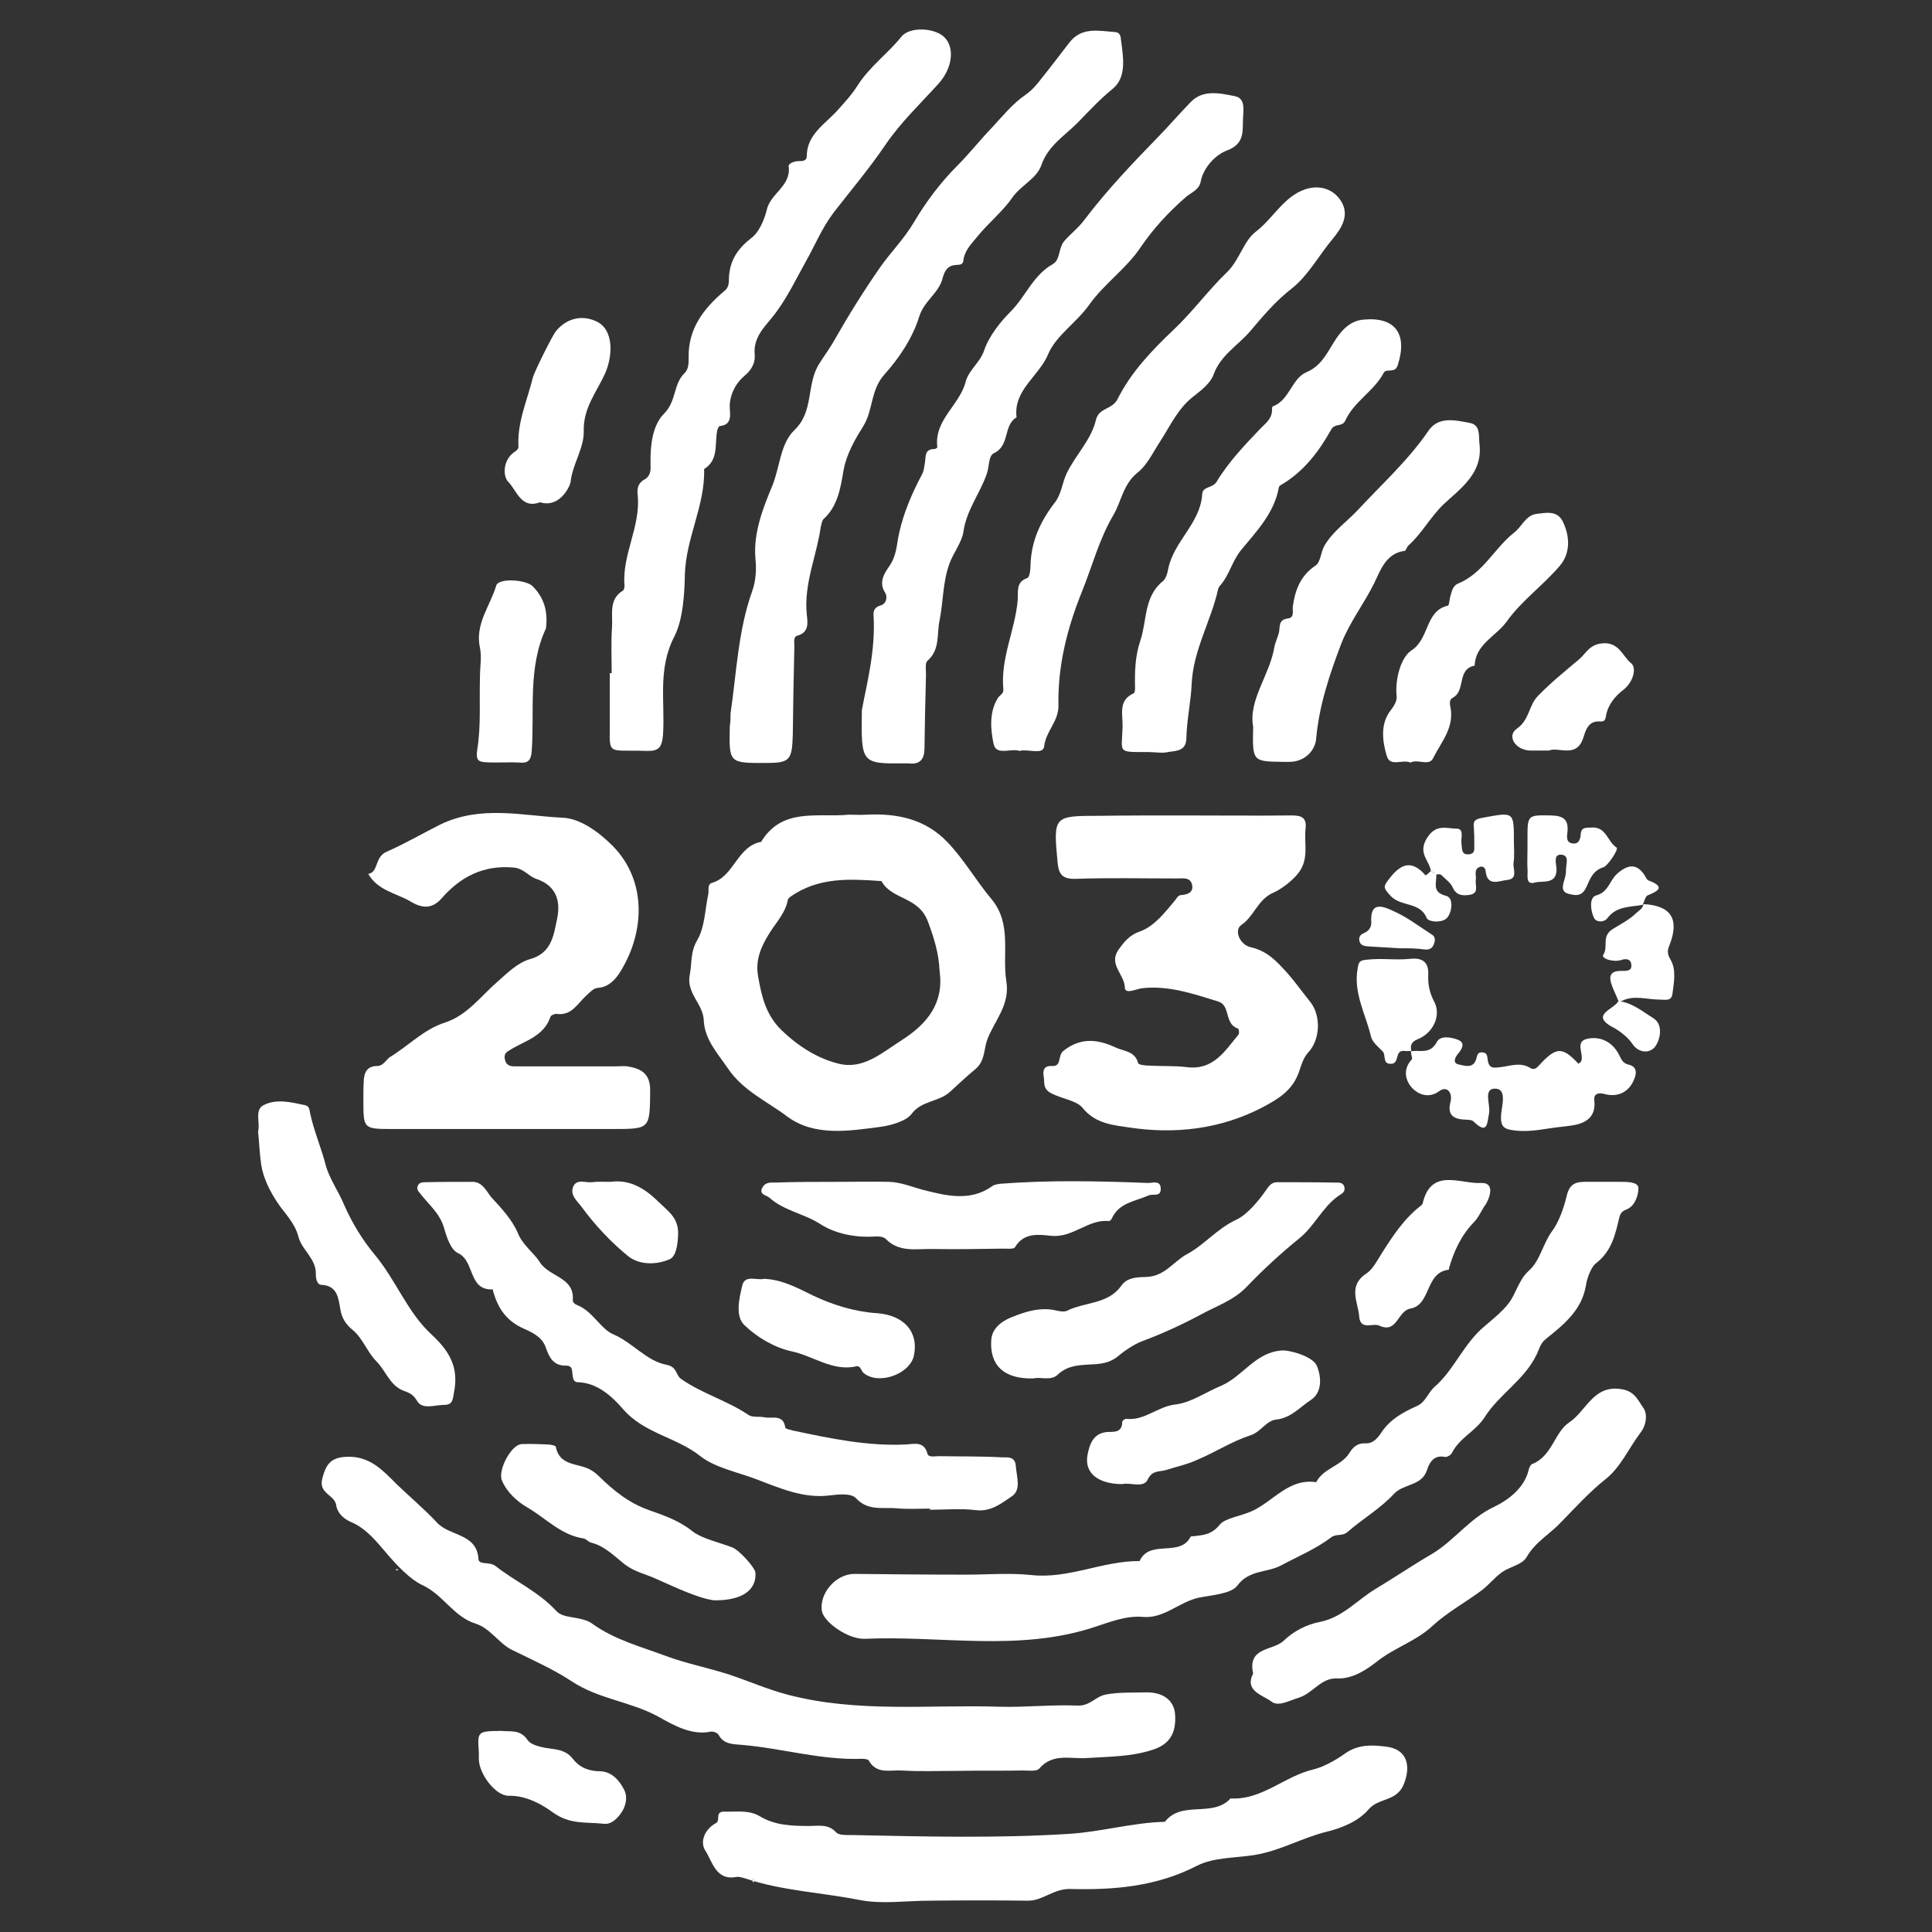 <?xml version="1.0" encoding="utf-8"?>
<!-- Generator: Adobe Illustrator 24.2.3, SVG Export Plug-In . SVG Version: 6.00 Build 0)  -->
<svg version="1.1" id="Capa_1" xmlns="http://www.w3.org/2000/svg" xmlns:xlink="http://www.w3.org/1999/xlink" x="0px" y="0px"
	 viewBox="0 0 512 512" style="enable-background:new 0 0 512 512;" xml:space="preserve">
<rect x="0" y="0" width="512" height="512" fill="#333333" stroke="none"/>
<style type="text/css">
	.st0{fill:#FFFFFF;}
</style>
<g>
	<path class="st0" d="M255.8,417.3c5.8,0,11.7-0.5,17.5,0.1c9.9,1.1,19-3.8,28.7-3.7c2.7-5.9,10.6-0.9,13.5-6.4
		c0.1-0.2,0.6-0.2,0.9-0.2c2.6-0.3,4.7-0.4,6.9-3.1c1.4-1.7,5.6-2.2,8.6-3.6c5.6-2.6,9.7-8.7,16.9-7.6c1.9-3.7,6.6-4.3,8.7-7.6
		c1.1-1.8,2.3-2.8,4.4-2.7c2.2,0.1,3.5-1.8,4.4-3.2c2.4-3.4,5.7-5.1,9.2-6.7c2.3-1,2.9-3.5,4.7-5.1c5.2-4.5,7.7-11.5,13.3-16.1
		c2.1-1.8,4.6-3.8,6.3-6c2-2.6,2.6-6.1,5.3-8.6c3.1-2.7,3.7-7.1,6.2-10.5c1.8-2.4,3.1-6.1,3.9-9.4c0.7-3,2.2-3.7,4.8-3.7
		c3.1,0,6.3,0,9.4,0c1.9,0,4.8,0,4.8,1.7c0,1.7-0.8,4.5-2.9,5.5c-1.1,0.5-1.7,0.7-2.1,2c-1.1,4.6-2,9.2-6.4,12.5
		c-1,0.8-2.2,3.6-2.5,5.7c-1.1,6.7-6,10.5-10.7,14.3c-1.5,1.2-1.8,3-2.4,4.1c-3.2,6.7-9.9,10.5-13.7,16.5c-2.4,3.8-6.7,5.5-8.7,9.5
		c-0.3,0.6-1.3,1.2-1.9,1.1c-2.9-0.6-4.1,1.5-4.7,3.4c-1.4,4.4-6.2,3.6-8.8,6.4c-3.6,3.9-8.3,6.6-12.3,10.1c-1.4,1.2-3,0.4-4.3,1.4
		c-4.1,3.1-8.9,5.1-13.4,7.5c-3.6,1.9-8.4,1.1-11.5,5.3c-1.6,2.2-6.8,2.5-10.2,3.2c-5.2,1.1-9.2,5.6-14.8,5.1
		c-4.5-0.4-8.9,1.4-12.9,2.7c-20.1,6.6-40.6,2.2-60.8,3.1c-4.4,0.2-10.9-4.4-11.4-7.4c-0.7-4.6,3.6-9.7,8.5-9.8
		C236,417.2,245.9,417.3,255.8,417.3C255.8,417.3,255.8,417.3,255.8,417.3z"/>
	<path class="st0" d="M253.6,469.3c-4.9,0-9.8,0.2-14.6-0.1c-3.1-0.2-6.7,1.1-8.8-2.7c-0.2-0.3-1.2-0.4-1.8-0.4
		c-10.8,0.4-21.2-2.8-31.9-3.7c-2.3-0.2-4.7-0.1-6.1-2.7c-0.3-0.5-1.4-0.9-2-0.8c-5.3,1.1-10.2-1.9-14-4c-7.3-4-15.8-4.6-23-9.4
		c-4.7-3.1-10.5-5.7-15.8-8.3c-3.4-1.7-5.7-5.7-9.5-6.9c-5.9-1.8-8.6-7.7-14.3-10.3c-3-1.4-6.5-5-9.3-8.3c-2.5-2.9-5.4-6.7-9.6-8.4
		c-1.8-0.8-3.5-2.3-3.8-4.4c-0.4-2.8-4.7-3-3.7-7c0.9-3.6,2.1-5.5,5.9-5.8c5.3-0.4,8.6,2,12.4,5.8c3.8,3.9,8.5,7.7,12.1,11.6
		c3.4,3.7,10.6,2.8,11,9.7c0.1,1.6,3,0.6,4.5,1.8c5.2,4.1,11.4,6.8,16.1,11.9c2.1,2.3,6.6,1.2,9.7,3.5c5.9,4.2,12.8,6,19.5,8.5
		c5.4,2,11.2,3.1,16.7,4.9c5.1,1.7,10.1,3.9,15.4,5.3c18.7,4.9,37.4,2.6,56.1,3.2c6.9,0.2,13.9-0.6,20.9-0.3
		c3.1,0.1,4.7-2.4,7.2-2.9c3.5-0.7,7.2-0.5,10.8-0.6c4.5-0.1,7.4,2.1,7.7,5.7c0.4,5.3-1.6,8.1-5.9,9.5c-5.8,1.9-11.6,1.8-17.5,2.2
		c-4.3,0.3-9-1.4-12.6,2.8c-0.7,0.8-2.7,0.5-4.1,0.5C265.3,469.3,259.5,469.2,253.6,469.3C253.6,469.3,253.6,469.3,253.6,469.3z"/>
	<path class="st0" d="M224.9,215.9c1.6,0,3.1,0.1,4.7,0c8.1-0.4,15.6,1.1,21.5,7.3c4.4,4.6,7.5,10.1,11.6,15
		c5.6,6.7,2.8,14.6,4,21.9c1,6.3-3.2,10.4-5.1,15.5c-0.9,2.5-0.5,5.6-3.2,7.8c-2.3,1.9-4.5,4-6.7,6c-3,2.7-7.5,2.2-10.2,5.9
		c-1.5,1.9-5.7,3-8,3.3c-8.4,1.1-17.7,2.7-25-2.8c-5.3-4-11.6-6.7-15.7-12.8c-2.8-4.1-6.1-7.6-6.3-12.7c-0.2-4.3-4.7-7.1-3.7-12
		c0.6-3,0.1-6,2-9.2c2-3.4,2-8,2.9-12.1c0.2-1-0.3-2.6,0.9-3c6-1.7,6.7-9.7,13.1-10.9C207.3,213.9,216.6,216.7,224.9,215.9z
		 M249,257.3c-0.2-4.7-1.5-8.8-3.1-13.1c-2.5-6.7-9.6-5.7-12.3-10.7c-8.4-0.6-16.8-1.1-24.2,4.2c-0.2,0.2-0.5,0.4-0.6,0.7
		c-0.6,3.4-2.9,5.8-4.7,8.6c-2.3,3.6-4,7.3-3.2,11.7c0.9,5.2,2,10.2,6.2,14.3c4.5,4.3,9.5,7.5,15.2,8.9c6.5,1.6,11.4-2.9,16.6-6.2
		C245.8,271.3,250.2,265.8,249,257.3z"/>
	<path class="st0" d="M313.1,216.1c9.8,0,19.5,0.1,29.3,0c2.5,0,3.9,0.6,3.6,3.4c-0.5,4,1.1,8.2-2.1,12.1c-1.8,2.2-4.7,4.2-6.3,4.9
		c-4.3,1.8-5.2,6.3-8.6,8.6c-2.1,1.4-0.4,5.3,2.4,5.9c3.5,0.8,5.8,2.6,8.4,5.4c2.8,2.9,5,6.1,7.5,9.2c2.8,3.6,2.6,9.9-0.6,13.3
		c-1.3,1.4-1.9,3.5-2.5,5.3c-1.8,4.9-5.4,7-9.7,9.3c-11.2,5.8-23.2,7.1-35.2,5.3c-3.9-0.6-9-0.9-12.4-5.2c-1.5-1.9-5.4-2.4-8.2-3.8
		c-2.5-1.3-1.8-2.9-2.1-4.5c-0.3-1.5,0-2.9,2.1-2.8c2.8,0.2,1.5-2.7,3.1-4c4.8-3.8,9.4-3,14.1-0.8c2,0.9,4.9,0.9,5.7,4
		c0.1,0.5,1.9,0.7,3,0.7c3.3,0.2,6.6,0,9.9,0.4c7.1,0.9,10.1-4.3,13.7-8.6c0.3-0.3,0.1-1.6-0.1-1.6c-2.6-0.9-2.5-3.4-3.3-5.3
		c-0.5-1.2-1.2-1.7-2.3-2c-6.5-2-12.9-4.2-19.9-3.4c-1.5,0.2-4.5,1.7-4.5-0.2c-0.1-3.5-4.4-6.1-1.7-10c1.6-2.2,2.9-3.9,5.8-4.9
		c3.8-1.4,6.5-5,9.2-8.2c0.5-0.6,0.7-1.3,1.6-1.4c1.7-0.1,3.4-0.7,2.9-2.8c-0.5-2-2.5-1.6-4-1.6c-9,0-17.9-0.2-26.9,0.1
		c-3.3,0.1-4.4-1.1-4.7-4.1c-1.2-12.6-1.2-12.6,11.2-12.6C298.6,216.1,305.9,216.1,313.1,216.1z"/>
	<path class="st0" d="M97.6,231.6c2.8-0.5,1.6-4.5,4.9-5.9c4.8-2.1,9.4-4.8,14.2-7.2c10.8-5.2,21.7-2.3,32.4-1.8
		c4.6,0.2,9.4,3.6,13.3,7.5c9.1,9.3,8.2,22.5,2.7,32.1c-1,1.8-3,5.3-6.7,5.5c-1.2,0.1-2.2,1.3-3.3,2.3c-2.1,2-3.7,5.1-7.5,4.6
		c-0.5-0.1-1.5,0.3-1.7,0.7c-1.8,5.5-7.3,6.5-11.3,9.2c-1,0.6-1,1.6-0.7,2.5c0.5,1.6,1.9,1.5,3.1,1.5c8.7,0,17.3,0,26,0
		c1.3,0,2.6-0.2,3.8,0.1c3.4,0.6,5.5,2.1,5.5,6.2c-0.1,10.3,0.1,10.3-10,10.3c-19.4,0-38.7,0-58.1,0c-7.9,0-7.9,0-7.9-7.6
		c0-1.7,0-3.5,0.1-5.2c0.1-2.2,0.9-3.9,3.6-3.9c1.6,0,2.4-1.8,3.4-2.4c4.9-3,8.9-7.3,14.5-9.1c5.9-1.9,9.5-7,13.9-10.8
		c2.6-2.3,5.4-5.1,8.6-6c5.8-1.6,6.3-6.3,7.2-10.5c1-4.6,0.1-8.9-5.5-10.8c-2.1-0.7-3.3-2.8-6.1-3c-7.9-0.7-14,2.5-18.9,8.1
		c-2.8,3.2-5.5,2.6-8.5,0.8C105,236.7,100.1,236,97.6,231.6z"/>
	<path class="st0" d="M193.6,189.1c1.6-10.9,2-22.1,5.8-32.6c0.9-2.6,1.1-5.6,0.8-8.4c-0.6-6.9,2-13.4,4.4-19.2
		c2.1-5,2.1-11.2,5.9-14.9c5.3-5,3.1-12.1,6.6-17.6c1.3-2.1,2.9-4.2,4.1-6.4c3.7-6.5,7.7-12.9,12-19.1c2.8-4,6.4-7.6,9-12
		c3.2-5.4,7-10.5,11.6-15.1c3.1-3.1,6-6.8,9-9.9c2.8-3,5.5-6.4,9-8.8c1.6-1.1,3-2.7,4.2-4.3c2.5-3.1,4.9-6.3,7.3-9.4
		c3.3-4.4,7.9-3.2,12.3-2.9c0.9,0.1,1.3,0.7,1.4,1.5c0.6,4.8,1.8,10.4-2.2,13.6c-3.3,2.7-6.1,5.7-9,8.7c-3.5,3.6-8,6.2-9.8,11.4
		c-1.3,3.7-5.3,5.3-7.6,8.5C265.8,56,262,59,259,62.7c-1.7,2.1-3.4,3.7-3.7,6.4c-0.1,1-1,1.1-1.8,1.1c-2.2,0.1-3.1,1.3-3.7,3.5
		c-0.9,3.9-4.9,6-6.2,10.2c-1.7,5.6-5.4,11.1-9.1,15.2c-3.9,4.3-3,9.4-5.7,13.8c-2,3.2-4.5,7.3-5.3,12c-0.7,4.2-1.5,9.3-5.2,12.6
		c-0.5,0.5-0.6,1.4-0.8,2.2c-1.1,7.7-4.5,15-3.7,23.1c0.2,2,0.8,4.8-2.6,5.7c-1.1,0.3-0.6,2.3-0.7,3.5c-0.2,7.6-0.3,15.1-0.4,22.7
		c-0.2,6.9-0.8,7.5-7.4,7.5c-9.5,0-9.5,0-9.3-9.7C193.6,191.3,193.6,190.2,193.6,189.1z"/>
	<path class="st0" d="M162.1,178.4c0-4.1-0.2-8.2,0.1-12.3c0.2-3.4-0.9-7.3,2.9-9.6c0.3-0.2,0.4-0.9,0.4-1.3
		c-0.7-8.2,4.3-15.6,3.5-23.9c-0.2-1.6,0-3.2,1.6-4.1c1.7-0.9,1.9-2.3,1.8-4c-0.1-4.9,0.4-10.4,3.6-13.6c3.3-3.3,2.4-7.8,5.4-10.7
		c1.1-1.1,1.1-2.6,1.1-4c-0.2-7.8,4-13.2,9.6-17.9c1.3-1.1,1-2.6,1.1-3.9c0.4-4.4,2.4-7.3,6-10.1c1.9-1.4,3.4-4.8,4-7.4
		c1-4.4,6.5-6.3,5.8-11.5c-0.1-0.8,1.5-1.4,2.7-1.4c0.9,0,2.1,0,2.1-1.3c0-5.7,4.8-8.5,8-12c2-2.2,4-4.4,5.5-6.8
		c3.2-5,8-8.4,11.6-12.9c2.3-2.8,9.1-2.3,11.5,0.3c2.7,2.9,1.9,8.2-1.7,12.2c-4.8,5.3-9.9,10.1-14,16.1c-4.2,6.2-9,11.9-13.6,17.8
		c-3.3,4.3-5.1,8.9-7.6,13.3c-2.8,5-5.3,10.4-9.1,15c-2,2.4-4.8,5.3-4.4,9.5c0.2,1.8-0.5,3.9-2.7,5.7c-2.1,1.7-4.1,5-3.9,8.6
		c0.1,1.7,0.6,4.4-2.6,4.7c-0.3,0-0.6,0.7-0.7,1.1c-0.8,3.6,0.5,7.8-3.5,10.3c0.3,9.6-4.8,18.2-5.1,27.9c-0.1,5.3-0.5,12-2.8,16.5
		c-4.5,8.7-2.4,17.4-3,26.1c-0.3,3.3-1.1,4.3-4.4,4.2c-11.2-0.4-9.6,1.8-9.7-9.7c0-3.6,0-7.2,0-10.9
		C161.8,178.4,162,178.4,162.1,178.4z"/>
	<path class="st0" d="M228.4,188.2c1.2-6.6,3.7-15.7,3.1-25.2c-0.1-1.2,0.4-2.1,1.7-2.5c2-0.5,1.9-2.6,1.4-3.4
		c-2-2.9,0.1-5.6,1.1-7.1c2-2.9,1.9-5.8,2.6-8.8c1.2-5.4,3.4-10.5,6-15.4c0.6-1.1,0.6-2.1,0.8-3.1c0.3-1.6-0.2-3.7,2.5-3.7
		c0.3,0,0.8-0.3,0.8-0.5c-0.9-7.2,5.9-11.1,7.5-17.3c0.8-3.1,3.8-5.1,4.9-8.3c1.3-3.9,4.4-7.7,7-10.3c4-4,6-9.7,11.2-12.6
		c2.1-1.2,1.4-4.4,3.2-6.3c1.7-1.9,3.8-3.5,5.3-5.6c6-7.9,12.8-15,19.7-22.1c2.7-2.8,5.4-5.9,8.2-8.8c3.3-3.6,7.9-2.5,11.9-1.7
		c3,0.6,2.1,4.1,2.1,6.4c-0.1,3.2,0.3,6.3-4.3,8c-2.7,1-6.1,4.2-6.9,8.2c-0.4,2.2-2.6,3-3.8,4c-4.6,4-8.7,8.4-12.1,13.4
		c-3.8,5.7-9.6,9.6-13.6,15.2c-3.3,4.7-8.9,8.3-10.9,13.1c-2.4,5.9-9.3,9.5-8.4,16.8c-3.6,2.1-1.7,7.5-6,9.5
		c-1.5,0.7-1.2,3.6-1.9,5.5c-1.8,5.2-5.4,9.6-6.2,15.4c-0.4,2.7-2.6,5.4-3.7,8.4c-1.8,5-1.6,10-2.6,15c-0.8,3.7,0.2,7.7-3.2,10.7
		c-0.7,0.6-0.4,2.4-0.4,3.7c-0.2,6.5-0.3,12.9-0.4,19.4c0,2.8-1,4.5-4.2,4.1c-0.3,0-0.6,0-0.9,0
		C228.2,202.4,228.2,202.4,228.4,188.2z"/>
	<path class="st0" d="M246.5,503.7c-6.3,0-12.8,1-18.8-0.2c-10.1-2-20.4-2.4-30.2-5.7c-0.7-0.2-1.6-0.5-2.3-0.4
		c-5.5,1.1-6.4-4.1-8.3-7c-1.5-2.4-0.1-5.7,2.9-7.3c1.2-0.7-0.5-3.1,2.3-3c3.1,0.1,6.3-0.5,9.2,1.2c4.1,2.5,8.7,2.6,13.3,2.6
		c2.4,0,4.9-0.6,7,1.7c0.7,0.8,2.7,0.7,4,0.7c19.2,0.4,38.4,0.9,57.6-0.3c8.5-0.5,16.9-3,25.5-3.2c4.5-5.8,12.7-1,17.4-6.2
		c8.3,0.5,14.3-5.9,22-7.7c2.3-0.5,5.7-2.3,8.2-4.1c3.6-2.6,7.3-2.4,11.2-1.9c5.4,0.7,6.5,5.1,4.5,10c-1.9,4.6-6.7,3.5-9.3,6.6
		c-2.7,3.2-7.3,5-11,5.9c-6.6,1.6-12.4,5.1-19.3,6.2c-5,0.8-10.7,0.6-15.1,2.8c-10.8,5.6-22.2,6.5-33.7,6.2
		c-4.4-0.1-7.2,3.1-11.1,3.1C263.8,503.6,255.1,503.6,246.5,503.7C246.5,503.6,246.5,503.6,246.5,503.7z M199.9,498.5
		c-0.1-0.2-0.2-0.4-0.3-0.6c-0.1,0.1-0.3,0.2-0.3,0.3c0,0.2,0.2,0.4,0.3,0.6C199.7,498.7,199.8,498.6,199.9,498.5z"/>
	<path class="st0" d="M246.5,399.8c-3,0-6,0.2-9-0.1c-3.6-0.3-7.5,0.8-10.7-2.7c-1.2-1.3-4.6-1-6.9-0.7c-7,0.9-13.4-2-19.5-4.3
		c-5-1.9-10.8-3-14.8-6.1c-6.4-5.1-15-6-20.6-12.6c-2.7-3.1-6.7-6.9-11.9-7c-1.2,0-1.3-1.3-1.4-2.2c-0.1-1.2-0.1-2.2-1.7-2.2
		c-3.4,0.1-4.5-2.3-5.4-4.9c-1-2.8-3.8-4-5.8-4.9c-4.5-2-6.7-5.2-8-9.5c-0.1-0.3-0.2-0.9-0.2-0.9c-6.6,0.3-4.7-7.5-9.2-9.6
		c-2-0.9-3.1-4.5-3.7-6.6c-1.1-3.9-3.9-6.1-6.1-8.9c-0.6-0.8-1.3-1.3-0.9-2.3c0.3-0.9,1.2-1,1.9-1c4.2-0.1,8.5-0.1,12.7-0.1
		c2.7,0,3.9,3,5,4.2c2.5,2.7,5.4,5.8,6.9,9.3c1.3,3.3,4.2,5.2,5.8,7.7c2.4,4,9.2,4,8.8,10c-0.1,1.2,1.2,1.4,1.9,1.8
		c3.6,1.8,5.7,6.1,8.8,7.4c5.2,2.2,8.8,7.1,14.2,8.1c2.9,0.6,2.3,2.8,3.9,3.8c5.6,3.9,12.2,5.7,17.8,9.5c1,0.7,2.8,0.3,4.2,0.6
		c2,0.4,5-0.9,5.5,2.7c0.1,0.4,1.3,0.6,2,0.8c9.9,2.1,19.8,4.2,30,3.7c2.1-0.1,4.8-1,5.7,2.5c0.3,1,2,0.6,3,0.6
		c5.5,0.1,11,0,16.5,0.3c1.4,0.1,3.7-0.5,3.9,2.3c0.2,2.8,1.5,6.3-1,8c-2.7,1.8-5.5,4.2-9.6,3.7c-4-0.5-8.2-0.1-12.3-0.1
		C246.5,400,246.5,399.9,246.5,399.8z"/>
	<path class="st0" d="M270.2,199c-2.3-0.8-6.2,1.4-6.9-1.9c-0.8-3.9-1.2-8.4,1.2-12.2c0.5-0.7,1.5-1.1,1.4-2.2
		c-0.8-8.2,3.1-15.7,3.8-23.6c0.2-2.2-0.6-4.8,2.5-5.9c0.7-0.2,0.9-2.3,0.9-3.5c0.2-6.4,2.7-11.7,6.5-16.6c1.7-2.2,1.9-5.2,3.1-7.7
		c2.4-4.9,6.5-8.9,7.7-14c0.8-3.5,4.3-2.7,5.8-5.7c3.5-7,9-12.8,14.8-18.3c5.1-4.8,9.2-10.5,14.2-15.3c3.3-3.2,4.4-8.3,7.6-10.7
		c4.6-3.5,7.3-9.2,13-11.2c3.8-1.3,7.5-0.2,9.6,3.1c2.3,3.7,0.2,7.1-2.3,10.1c-3.6,4.3-6.4,9.6-10.7,13c-4.4,3.4-7.8,7.5-11.2,11.5
		c-3.2,3.7-7.8,6.3-9.6,11.4c-0.8,2.2-3.2,4.1-5,5.5c-4.4,3.3-6.3,7.8-9.1,12.1c-1.9,2.9-3.5,6.4-6.1,8.4c-3.8,3.1-4.2,7.6-6.4,11.3
		c-3.7,6.3-5.5,13.3-8.2,20c-4,9.9-6.5,19.8-6.3,30.3c0.1,4.3-3.4,6.9-3.8,11C276.3,200.1,272.4,198.4,270.2,199z"/>
	<path class="st0" d="M304.2,199.3c-8.3,0-6.9,0.3-6.7-6.7c0.1-3.2-1.3-7,3-8.9c0.2-0.1,0.3-0.9,0.3-1.3c-0.1-4.3,0-8.5,1.4-12.6
		c1.8-5.4,0.9-11.7,6-15.8c0.8-0.7,1.2-2.1,1.4-3.3c1.5-7.3,8.5-12,9-19.7c0.1-2.2,2.6-1.5,3.8-3.3c3.1-5.2,7.5-9.8,11.7-14.2
		c1.5-1.5,3-2.6,3-4.9c0-0.3,0-0.8,0.2-0.9c4.4-1.6,5-7.3,8.8-9c3.8-1.6,5.3-4.6,7.2-7.7c1.9-3.1,4.2-6,8.1-6.3
		c8.4-0.8,11.7,3.9,9,12.1c-0.7,2.3-3,0.7-3.7,2c-2.6,4.9-7.9,7.6-10.2,12.7c-0.8,1.7-2.7,0.6-3.7,2.3c-3.3,5.9-7.3,11.2-13.3,14.7
		c-0.3,0.2-0.6,0.4-0.6,0.7c-1.2,6.8-6,11.7-10.1,16.7c-2.3,2.9-3,6.4-5.3,9.1c-0.3,0.3-0.6,0.7-0.7,1.2c-1.9,8.5-6.6,16.1-7,25.1
		c-0.2,4.7-1.3,9.5-1.4,14.4c-0.1,3.7-3.2,3.2-5.4,3.7C307.5,199.6,305.8,199.3,304.2,199.3z"/>
	<path class="st0" d="M332.1,443.5c-1.6-7.1,5.3-6,8.1-8.7c2.6-2.5,6-4.3,9.7-5c5.9-1.2,9.8-5.8,14.6-8.7c5-3,10-6.4,15-9.3
		c6-3.6,9.9-9.4,16.5-12.5c3.2-1.5,7.9-4.7,9.1-9.7c0.1-0.6,0.5-1.4,0.9-1.6c5.3-2,6-8.5,9.8-11c4.6-3,6.5-10.3,14.2-8.8
		c3.3,0.6,4.2,3.1,5.5,4.9c1.1,1.5,0.9,4.4-0.7,6.5c-3.1,4.1-5.3,9.2-9.2,12.3c-4.4,3.5-8.1,7.6-11.9,11.5c-2.9,3.1-6.8,5.2-9.1,9.2
		c-1.2,2.1-4.3,2.5-6.5,4c-2.1,1.5-3.6,3.5-5.5,4.9c-4.3,3.2-9.1,5.8-13,9.4c-4.3,4-9.9,5.7-14.4,9.2c-2.7,2.1-6.5,4.9-10.9,4.7
		c-4.2-0.2-6.3,3.9-10.1,5.1c-2.6,0.8-5.5,2.5-7.3,1C334.6,449.2,329.7,448.1,332.1,443.5z"/>
	<path class="st0" d="M332.1,192.6c-1.3-7.1,4.3-13.5,5.6-21c0.2-1.3,1-2.8,1.3-4.3c0.2-1.5-0.1-3.1,2.3-3.4c1.8-0.2,1.2-2,1.3-3.1
		c0.6-4.4,2-8.2,6-10.9c1.4-0.9,1.4-3.6,2.4-5.3c2.2-3.8,5.9-6.3,8.8-9.4c6.4-6.9,13.4-13.2,18.8-21.1c2.7-3.9,7.2-2.7,11-2
		c2.9,0.6,2.2,3.6,2.5,5.8c0.8,7.6-5.1,11.6-9.6,15.8c-3.5,3.4-5.7,7.7-9.3,10.9c-0.4,0.4-0.6,1.4-1,1.4c-5,0.6-6.5,5.5-8,8.5
		c-2.7,5.5-6.5,10.3-8.8,16.2c-3.1,8.2-5.8,16.2-6.6,25c-0.2,3-2.8,6.1-6.9,6.2c-0.6,0-1.3,0-1.9,0
		C331.9,201.8,331.9,201.8,332.1,192.6z"/>
	<path class="st0" d="M273.9,365.3c-8,0.2-11.7-3.6-11.2-10.3c0.3-3.7,4-5.4,5.6-6c3.4-1.4,7.5-2.7,11.6-1.7c0.9,0.2,2,0.4,2.8,0.1
		c4.7-2.4,10.9-1.7,14.4-6.6c1.7-2.5,4.8-2.3,6.8-2.4c4.8-0.2,7.1-4.1,10.6-6c4.7-2.5,8-6.8,13.2-9.2c2.8-1.3,5.9-5,8.1-8.2
		c0.9-1.3,1.6-1.7,2.8-1.7c5,0,10.1,0,15.1,0.1c1,0,2.3-0.2,2.6,1.3c0.2,1.3-0.7,1.6-1.7,2.3c-4.2,3-6.2,7.9-10.3,11.2
		c-4.8,3.9-9.5,8.2-13.8,12.7c-3.6,3.8-8.2,5.2-12.5,7.6c-5.1,2.7-10.1,5-15.5,7c-1.8,0.7-4.3,2.3-6.2,3.9c-2.3,1.9-4.8,2.1-7.5,2.2
		c-3.1,0.2-6,0.3-8.6,2.8C278.4,366,275.6,364.8,273.9,365.3z"/>
	<path class="st0" d="M68.4,299.9c0.6-2.5-1-5.7,1.4-7c3.4-1.8,7.4-0.8,11.1,0c1.2,0.3,1.1,1.4,1.3,2.2c1,4.6,2.9,9,4.1,13.6
		c0.9,3.5,3.4,7,4.9,10.6c2.1,4.8,4.8,9.2,8.1,13.2c5.6,6.7,8.7,15.3,15,21.1c5.1,4.7,7.3,9,6,15.5c-0.3,1.5-0.2,3.2-2.5,3.2
		c-2.6,0-5.9,1.4-7.3-1.1c-1.1-1.8-2.1-2.1-3.7-2.7c-3.5-1.4-4.6-5.3-7.1-7.8c-2.4-2.4-3.5-6-6.3-8.3c-1.7-1.4-2.8-3-3.2-5.4
		c-0.5-2.6-0.6-6.3-5-6.5c-1.1,0-1.5-1.5-1.5-2.7c0.2-4.2-3.7-6.5-4.6-10c-1-3.9-3.7-6.2-5.7-9.3c-1.8-2.7-3.7-6.4-4.2-10
		C68.8,305.8,68.7,302.8,68.4,299.9z"/>
	<path class="st0" d="M221.9,313.2c4.6,0,9.1-0.1,13.7,0c3.1,0.1,6,1.3,8.9,2.1c6,1.5,12.6,3.3,18.5-1c0.6-0.4,1.5-0.5,2.2-0.6
		c13-1,26.1-0.7,39.1-0.2c1.1,0,3.3-0.8,3.3,1.5c0.1,2.3-2.1,1.3-3.2,1.8c-3.6,1.6-7.9,1.9-9.8,6.2c-0.1,0.2-0.5,0.6-0.7,0.6
		c-5.5-0.6-9.5,4.5-15.3,3.9c-3.2-0.3-7.2-1-9.6,3c-0.3,0.6-2.1,0.4-3.1,0.4c-6.3,0.1-12.6,0.2-18.9,0.1c-4.2-0.1-8.7,1-12.3-2.7
		c-0.6-0.6-2.1-0.7-3.1-0.6c-5.1,0.3-10.3-0.8-14.2-3.3c-4.3-2.8-9.6-3.5-13.5-7c-0.8-0.7-2.8-0.8-1.9-2.6c0.6-1.3,1.9-1.5,3.2-1.4
		C210.9,313.2,216.4,313.2,221.9,313.2C221.9,313.2,221.9,313.2,221.9,313.2z"/>
	<path class="st0" d="M373.8,202.1c-2.2-1-5.4,1.3-6.3-1.8c-1.2-4-1.7-8.5,1-12c1.1-1.4,1.8-2.7,1.6-4c-0.4-4.7,1.3-10.2,3.9-11.9
		c4.9-3.1,3.6-10.5,9.7-11.9c0.4-0.1,0.4-1.7,0.7-2.6c0.3-1.2,0.7-2.7,1.9-3.2c6.7-2.7,9.7-9.4,14.9-13.5c2.1-1.6,3.1-4.6,5.9-5
		c2.5-0.3,5.5-1,7,1.9c2,4,2.1,8.5-0.7,11.8c-4.4,5.2-10.2,9.3-14.1,14.8c-2.8,3.9-8.3,6-8.5,11.7c-4.8,0.9-2.3,6.7-5.8,8.5
		c-1,0.5-0.8,1.8-0.6,2.6c1,5.3-2.4,9.1-4.5,13.2C378.9,203.3,375.8,201,373.8,202.1z"/>
	<path class="st0" d="M189.2,424.1c-4.4-0.6-10.1-3.4-15.8-5.9c-2.5-1.1-5.3-1.7-7.8-3.6c-2.7-2.1-5.3-4.9-9-5.8
		c-0.7-0.2-1.3-1-2-1.1c-6-0.9-10.1-5.5-15-8.3c-2.4-1.4-5.3-3.9-6.6-7.1c-1.1-2.6,2.4-9.4,5.2-9.6c2.3-0.1,4.7,0,7,0.1
		c0.7,0,2.1,0.3,2.1,0.6c1,5.4,6.3,4.2,9.5,6.3c0.8,0.5,1.3,0.9,1.9,1.5c3.9,3.8,7.9,7.1,13.3,9c3.9,1.4,7.9,2.7,11.5,5.6
		c2.6,2,7,2.9,10.6,4.3c1.8,0.7,6,5.3,6.1,6.7C200.5,421.3,196.8,424.2,189.2,424.1z"/>
	<path class="st0" d="M297.4,393.3c-6.3,0-10.1-2.9-9.2-7.7c0.5-2.6,1.4-5.8,5.2-6.1c1.7-0.1,4,0.3,4-2.7c0-0.3,0.7-0.8,1-0.8
		c4.9,0.6,8.4-3.3,13.1-3.8c4.2-0.5,8.1-3.3,12.2-5c5.7-2.5,9-8.8,15.9-9.3c2.2-0.2,8.4,1.6,9.4,4.1c1.3,3.2,1.3,7.1-1.6,9
		c-2.9,1.9-5.3,4.8-9.2,5.2c-2.7,0.3-4,3.3-6.9,4.2c-4.9,1.6-9.3,4.5-14.1,6.5c-2.6,1.2-5.5,1.8-8.3,2.7c-1.8,0.5-3.6,0-4.8,2.6
		C303,394.4,299.5,392.8,297.4,393.3z"/>
	<path class="st0" d="M373.9,278.6c2.4-0.4,5.1,0.9,6.9-2.5c0.9-1.8,4-1.2,5.7-0.5c2,0.9,0.8,2.6-0.3,3.9c-0.7,0.9-1.2,2.3,0.4,2.6
		c1.5,0.3,3.6,1.1,4.5-1.1c0.4-1,0.2-2.3,1.9-2.1c1.3,0.2,1.1,1.3,1.3,2.2c0.4,2.2,1.6,1.9,3.4,1.7c2.5-0.3,5.2-1.4,7.8,0.2
		c1,0.7,1.8,0,2.4-0.7c4.5-4.9,6.1-5,10.4-0.4c0.2-0.2,0.5-0.3,0.7-0.6c0.9-1.9-1.8-5.2,1.6-6c3.6-0.8,6.8,0.9,8.5,4.3
		c0.7,1.4,1,2.2,2.7,2.6c1.3,0.3,2.1,1.3,1.5,3.2c-1.2,3.7-4.2,5.6-8.2,4.5c-1.3-0.4-2.8-0.1-2.6,1.6c0.8,6.7-5.7,6.7-8.6,7.1
		c-4,0.4-8.1,1.5-12.3,1c-3.1-0.3-4-1-3.8-4.2c0.2-2.4,1.6-6.8-1.5-6.9c-3.4-0.1-1.2,4.3-1.7,6.6c-0.5,2.7-0.4,5.7-4.1,2.1
		c-0.5-0.5-1.5-0.4-2.3-0.5c-3.1-0.1-4.7-1.3-3.8-4.7c0.6-2.4-0.9-4.3-2.9-2.9c-2.9,2.2-5.7,0.8-7.1-0.6c-1.8-1.8-2.9-5-0.2-7.8
		C374.3,280.4,373.9,279.3,373.9,278.6L373.9,278.6z"/>
	<path class="st0" d="M143.1,133.1c-5,1.9-6.2-3.2-8.4-5.4c-1.5-1.5-1.5-6,1.9-8.1c0.3-0.2,0.8-0.7,0.8-1.1
		c-0.4-6.5,2.3-12.3,3.8-18.4c0.4-1.6,5.2-11.2,6.1-12.3c3-3.7,7.3-4.4,11-2.5c4.3,2.2,4.2,8.9,2,13.8c-2.2,4.8-5.8,9.1-5.6,15.2
		c0.1,4.5-3,8.7-3.5,13.5C150.9,129.2,148.2,134.7,143.1,133.1z"/>
	<path class="st0" d="M144.7,166.5c-4.9,10.5-3,21.8-3.8,32.7c-0.2,2.2-0.9,3.1-3.1,2.9c-3-0.2-6,0.1-9-0.1c-2-0.1-2.8-0.5-2.3-3.5
		c1-6.3,0.5-12.8,0.7-19.3c0-2.5,0.5-5.1,0-7.5c-1.4-6.3,2.7-11.1,4.3-16.5c0.6-2.1,7.8-1.6,9.6,0.1
		C144.3,158.5,145.2,162.1,144.7,166.5z"/>
	<path class="st0" d="M202.5,338.9c4.8,0.2,8.8,2.4,13.1,4.5c5.1,2.4,10.8,4.2,16.7,4.6c7.3,0.5,11.2,5,9.9,11.2
		c-1,5-9.5,8-13.4,4.6c-0.6-0.6-0.8-2-1.9-1.7c-6.3,1.4-11.4-2.8-17.2-4c-4.5-1-9.1-3.7-12.5-7c-2.4-2.4-1.3-7-0.5-10.4
		C197.4,337.7,200.5,339.4,202.5,338.9z"/>
	<path class="st0" d="M365.5,351.3c-1.6-0.8-5,1.4-5.3-2.4c-0.3-3.9-3.1-8.1,1.9-11.4c1.7-1.1,2.9-3.5,4.1-5.4
		c3-4.7,6-9.3,10.5-12.7c0.1-0.1,0.2-0.2,0.3-0.4c2.2-9.7,10-5.2,15.4-5.5c4.2-0.2,2.1,4.5,1.3,5.7c-1.1,1.5-1.8,3.4-3.1,4.7
		c-3.4,3.5-5.3,7.7-6.6,12.2c0,0.2,0,0.4-0.1,0.4c-6.3,0.7-4.6,9.4-10.2,10.3C370.3,347.5,370.3,353.5,365.5,351.3z"/>
	<path class="st0" d="M132.8,458.7c2.5,0.3,5-0.5,7,2.4c1.1,1.6,4.4,2.1,6.8,2.4c2.2,0.3,3.9,0.9,5.2,2.6c1.9,2.4,4.3,3.3,7.3,3.3
		c3.1,0.1,5.1,2.6,6.2,4.7c1.3,2.3,0.5,5.4-1.8,7.7c-1.2,1.2-2.3,1.7-3.7,1.5c-4.5-0.5-8.7,0.3-13.3-3c-2.7-2-7-4.5-11.6-4.4
		c-3.6,0.1-7.9-5.8-8-9.6c0-0.6,0-1.3,0-1.9C126.5,458.8,126.5,458.8,132.8,458.7z"/>
	<path class="st0" d="M410.5,198.9c-2.2,0-3.6,0-5,0c-3.9-0.1-6.3-3.9-3.5-5.8c3.4-2.4,3.1-6.2,5.6-8.7c3.4-3.5,7.1-6.5,10.8-9.6
		c1.9-1.6,2.7-3.9,6.1-4.3c4.6-0.5,5.5,3.5,7.8,5.3c1.4,1.1,0.7,4.9-2.2,7.1c-2,1.5-4,3.9-4.5,6.8c-0.1,0.9-0.4,1.6-1.4,1.5
		c-3.2-0.3-3.9,2.1-4.6,4.3C417.8,201.1,413,197.8,410.5,198.9z"/>
	<path class="st0" d="M374,278.5c-0.6,0-1.3,0.1-1.9,0c-2.5-0.2-1.2,3.1-3.2,3.4c-2.7,0.3-1.5-2.3-2.5-3.3c-1.2-1.2-2.8-2.5-3.1-4
		c-1.4-5.9-4.7-11.5-3.5-18c0.3-1.9,0.6-2.1,2.7-2.3c3.8-0.4,7.5,0.2,11.2-0.2c3.5-0.4,5,1.1,4.8,4.4c-0.1,2.5,0.4,4.7,1.6,7
		c1.9,3.6-0.3,8.3-4.4,9.9C373.8,276.2,373.8,277.2,374,278.5C373.9,278.6,374,278.5,374,278.5z"/>
	<path class="st0" d="M161.8,313.2c4.4-0.6,8.3,1,12.5,5.1c3,2.9,5.6,4.5,5.4,9c-0.1,2.5-0.5,5.6-2.2,6.4c-3.4,1.5-7.9,1.6-10.9-0.7
		c-4.7-3.8-8.9-8.3-12.5-13.2c-1.2-1.6-3.1-3.1-2.2-5.3c0.9-2.2,3.3-1,5-1.2C158.2,313.1,159.5,313.2,161.8,313.2z"/>
	<path class="st0" d="M428.9,265.3c-0.5-1.3-1.1-2.5-1.6-3.8c-1-2.5-0.9-4.3,2.5-4.2c1.2,0,2.8,0.1,2.5-1.8
		c-0.2-1.6-1.8-1.4-2.6-1.1c-2.2,0.7-5.5-0.4-4.8-1.4c1.4-2.1-0.6-4.9,2.5-6.8c2.1-1.3,4.5-2.5,6.4-4.4c0.7-0.6,1.5-1,1.7-2.1
		l0.1-0.1c7.2,0.4,9.5,3.9,6.9,10.7c-0.6,1.4-0.8,2.3,0.2,4c1.6,2.7,0.9,6.1,0.5,9.2c-0.3,1.9-2,1.4-3.4,1.4
		c-3.4,0-6.8-1.3-10.1,0.4C429.3,265.5,429.1,265.5,428.9,265.3z"/>
	<path class="st0" d="M379.2,230.8c-0.4-2.8-3.5-4.6-1.1-8.6c2.4-4,5.3-2.6,7.9-2.6c2.1,0,1.1,2.5,1.3,3.9c0.2,1.4-0.1,3.1,2,2.9
		c1.9-0.2,1.3-1.8,1.4-3c0-1.3,0-2.5-0.1-3.8c-0.2-1.9,0-2.5,2.4-2.9c8.2-1.5,8.2-1.7,8.2,6.3c0,1.9,0.2,3.8-0.1,5.7
		c-0.2,1.6,1.3,4.2-1.7,4.5c-2.1,0.2-5.3,1.9-5.7-2.4c-0.1-0.9-0.8-1.4-1.7-1c-1.5,0.7-0.7,2.2-0.9,3.4c-0.2,1.4,0.9,3.4-1.4,3.9
		c-1.8,0.3-3.7,0.4-4.7-1.9c-0.5-1.2-1.8-2.1-2.8-3.1c-0.5-0.6-1.1-0.4-1.7-0.3C380.2,231.3,379.7,231.1,379.2,230.8z"/>
	<path class="st0" d="M404.8,225.1c0-0.9,0-1.9,0-2.8c0-6.4,0-6.3,6.3-6.2c3.1,0.1,4.6,1,4.3,4.3c-0.1,1.1-0.5,2.8,1.2,3.1
		c1.6,0.3,2.2-0.8,2.3-2.3c0.1-2.1,1.4-1.8,3-1.9c3.8-0.2,4.1,3.8,6.5,5.3c0.7,0.4-2.4,4.9-3.4,5.2c-3,0.9-3.7,3.4-4.6,5.3
		c-1.2,2.6-2.9,2.2-4.6,1.8c-2.2-0.5-1.7-2.2-1.2-3.8c0.2-0.7,0.4-1.5,0.4-2.3c-0.1-1.6,1.1-4.1-1.2-4.3c-2.2-0.2-1.4,2.4-1.3,3.7
		c0.1,4.4-3.8,3.1-5.8,3.7c-2.6,0.7-1.7-2.2-1.9-3.7C404.7,228.5,404.8,226.8,404.8,225.1z"/>
	<path class="st0" d="M370.9,251.3c-2.8-0.2-5.6-0.3-8.4-0.5c-0.9-0.1-1.9-0.2-2.2-1.3c-0.3-1,0.1-1.8,1.1-2.2
		c1.3-0.5,2.1-1.6,2-2.9c-0.4-6,3.6-4,6-2.9c3.6,1.6,6.8,4.1,10.1,6.2c1,0.6,0.8,1.7,0.5,2.5c-0.4,1.1-1.2,1.6-2.6,1.4
		C375.3,251.3,373.1,251.3,370.9,251.3C370.9,251.2,370.9,251.2,370.9,251.3z"/>
	<path class="st0" d="M379.2,230.8c0.5,0.3,0.9,0.6,1.4,0.8c0.3,2.2-1.4,4.8,2.6,5.8c2.1,0.5,1.6,4.2,0.4,5.7
		c-1.2,1.6-5,1.3-5.5,0.2c-1.8-4.4-6.8-2.9-9.6-5.9c-2.1-2.3-1.9-2.5-0.2-4.7c3.2-4.1,6-4.7,9.5-0.7
		C378.4,231.6,378.8,231.2,379.2,230.8z"/>
	<path class="st0" d="M428.9,265.3c0.2,0.1,0.5,0.1,0.7,0.1c3.3,0.6,5.9,2.8,8.5,4.4c2.7,1.6,2,5.6,0.5,7.6
		c-1.3,1.7-4.3,1.9-6.1-0.9c-1.1-1.6-3.2-3.2-4.4-3.9C420.8,269,427.7,267.6,428.9,265.3z"/>
	<path class="st0" d="M435.3,239.8c-3.3,0.6-6.9,0.3-9.3,3.5c-0.9,1.2-3,1.2-3.6-0.1c-0.9-1.9-1.3-5.4,0.6-5.9
		c3.3-0.9,3.6-4,5.5-5.7c2.8-2.5,5.2-2.9,7.3,0.3c0.3,0.5,0.6,1.2,1,1.4c4.3,1.6,3.1,2.7-0.2,4C436,237.6,435.8,238.9,435.3,239.8
		C435.4,239.8,435.3,239.8,435.3,239.8z"/>
	<path class="st0" d="M105.2,416.2c-0.1,0-0.2-0.1-0.3-0.1c0.1-0.1,0.2-0.3,0.3-0.4c0.1,0.1,0.2,0.2,0.3,0.3
		C105.4,416,105.3,416.1,105.2,416.2z"/>
	<path class="st0" d="M199.9,498.5c-0.1,0.1-0.2,0.2-0.3,0.3c-0.1-0.2-0.2-0.4-0.3-0.6c0-0.1,0.2-0.2,0.3-0.3
		C199.7,498.1,199.8,498.3,199.9,498.5z"/>
</g>
</svg>
